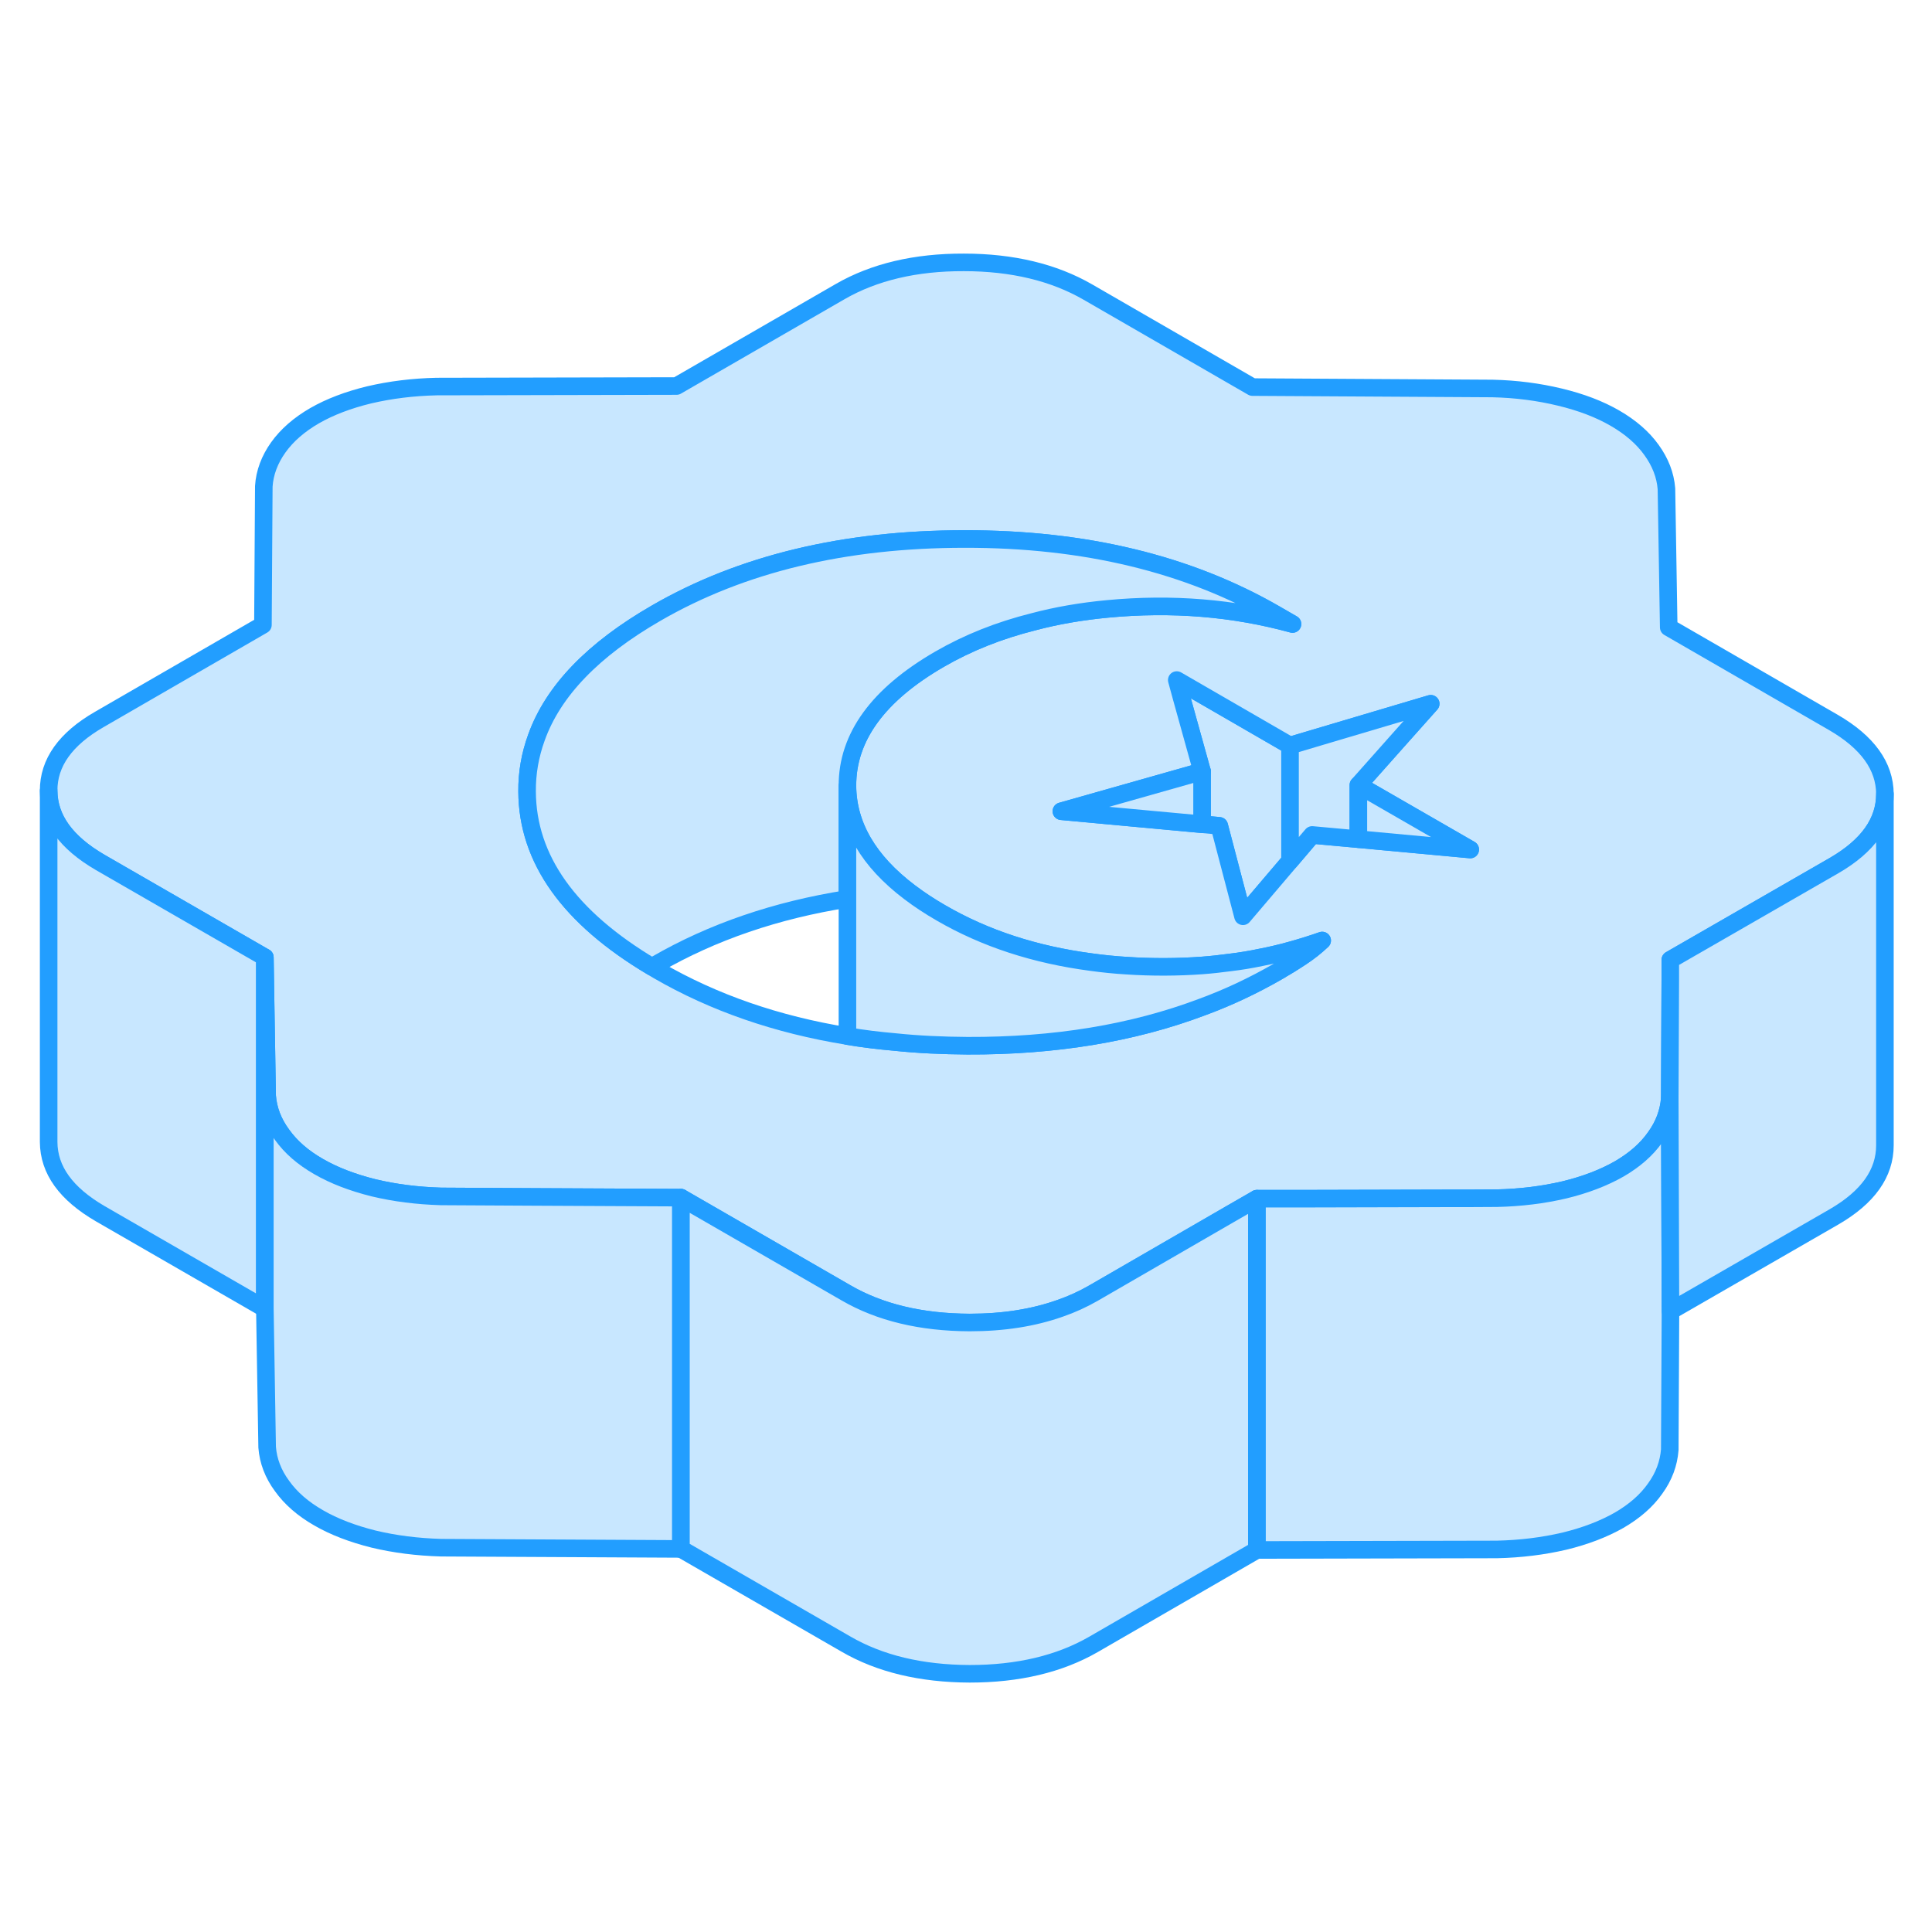 <svg width="48" height="48" viewBox="0 0 110 86" fill="#c8e7ff" xmlns="http://www.w3.org/2000/svg" stroke-width="1px" stroke-linecap="round" stroke-linejoin="round"><path d="M73.45 30.449V37.019L70.77 40.169L69.42 35.019L68.44 34.929V31.919L67.27 27.709L67 26.719L72.76 30.049L73.45 30.449Z" stroke="#229EFF" stroke-linejoin="round"/><path d="M104.38 29.129L95.01 23.719L94.88 15.829C94.82 15.049 94.53 14.309 94.03 13.619C93.53 12.919 92.83 12.319 91.95 11.809C91.07 11.299 90.02 10.899 88.81 10.609C87.61 10.319 86.33 10.149 84.98 10.119L71.31 10.039L61.94 4.629C60 3.509 57.64 2.939 54.88 2.939C52.12 2.929 49.77 3.489 47.84 4.599L38.52 9.979L24.86 10.009C23.51 10.039 22.23 10.199 21.03 10.479C19.83 10.769 18.78 11.169 17.91 11.669C17.03 12.179 16.34 12.779 15.84 13.479C15.35 14.169 15.07 14.909 15.02 15.689L14.97 23.579L5.66 28.959C3.73 30.069 2.76 31.429 2.77 33.019C2.78 34.619 3.76 35.969 5.7 37.099L14.98 42.449L15.08 42.509L15.21 50.399C15.27 51.179 15.55 51.919 16.06 52.609C16.56 53.309 17.25 53.909 18.14 54.419C19.02 54.929 20.07 55.329 21.27 55.629C22.48 55.919 23.76 56.079 25.11 56.119L30.58 56.149L38.77 56.189L48.15 61.599C50.09 62.729 52.45 63.289 55.21 63.299C57.13 63.299 58.84 63.029 60.36 62.489C61.03 62.259 61.66 61.969 62.25 61.629L69.98 57.159L71.56 56.249H74.11L82.16 56.229H83.46L85.23 56.219C86.58 56.189 87.86 56.029 89.06 55.749C90.26 55.459 91.3 55.059 92.18 54.559C93.06 54.049 93.75 53.449 94.24 52.749C94.74 52.059 95.01 51.319 95.07 50.539L95.1 43.769V42.649L104.43 37.279C106.36 36.159 107.32 34.799 107.32 33.209C107.31 31.619 106.33 30.259 104.38 29.129ZM74.09 42.489C73.88 42.629 73.67 42.759 73.45 42.899C73.3 42.989 73.14 43.089 72.98 43.179C72.91 43.229 72.84 43.269 72.76 43.309C72.75 43.319 72.74 43.319 72.73 43.329C71.37 44.109 69.94 44.789 68.44 45.339C64.49 46.829 60.04 47.559 55.08 47.539C53.67 47.529 52.29 47.469 50.96 47.329C50.04 47.249 49.13 47.139 48.25 46.989C44.24 46.339 40.65 45.099 37.47 43.259C37.35 43.189 37.24 43.119 37.12 43.049C32.4 40.239 30.03 36.919 30.01 33.069C30 32.009 30.18 30.989 30.54 29.999C31.49 27.339 33.77 24.979 37.36 22.909C42.22 20.099 48.08 18.689 54.92 18.689C61.77 18.679 67.67 20.109 72.62 22.969L73.59 23.529C70.24 22.609 66.72 22.319 63.05 22.669C61.57 22.809 60.17 23.049 58.85 23.399C56.89 23.889 55.11 24.599 53.5 25.529C49.99 27.559 48.24 29.969 48.25 32.749C48.27 35.009 49.45 37.029 51.79 38.799C52.33 39.209 52.92 39.599 53.58 39.979C56.08 41.429 58.93 42.359 62.13 42.779C62.78 42.869 63.45 42.939 64.13 42.979C65.61 43.079 67.05 43.069 68.44 42.969C68.98 42.929 69.51 42.869 70.03 42.799C70.63 42.729 71.22 42.629 71.79 42.509C72.36 42.399 72.91 42.269 73.45 42.119C74.07 41.949 74.68 41.759 75.28 41.549C74.92 41.889 74.53 42.199 74.09 42.489ZM77.34 35.779L74.71 35.539L73.45 37.019L70.77 40.169L69.42 35.019L68.44 34.929L60.43 34.189L68.44 31.919L67.27 27.709L67 26.719L72.76 30.049L73.45 30.449L74.76 30.059L81.46 28.069L79.66 30.089L77.34 32.699L83.71 36.369L77.34 35.779Z" stroke="#229EFF" stroke-linejoin="round"/><path d="M73.59 23.529C70.24 22.608 66.72 22.319 63.05 22.669C61.57 22.808 60.17 23.049 58.85 23.399C56.89 23.889 55.11 24.599 53.5 25.529C49.99 27.558 48.24 29.968 48.25 32.748V39.178C44.19 39.819 40.56 41.059 37.36 42.908C37.28 42.959 37.2 42.998 37.12 43.048C32.4 40.239 30.03 36.919 30.01 33.069C30 32.008 30.18 30.988 30.54 29.998C31.49 27.338 33.77 24.979 37.36 22.909C42.22 20.099 48.08 18.689 54.92 18.689C61.77 18.678 67.67 20.108 72.62 22.968L73.59 23.529Z" stroke="#229EFF" stroke-linejoin="round"/><path d="M68.44 31.919V34.929L60.43 34.189L68.44 31.919Z" stroke="#229EFF" stroke-linejoin="round"/><path d="M81.459 28.068L79.659 30.088L77.339 32.698V35.778L74.709 35.538L73.449 37.018V30.448L74.759 30.058L81.459 28.068Z" stroke="#229EFF" stroke-linejoin="round"/><path d="M83.71 36.368L77.34 35.778V32.698L83.71 36.368Z" stroke="#229EFF" stroke-linejoin="round"/><path d="M95.11 62.649L95.07 70.539C95.01 71.319 94.74 72.059 94.24 72.749C93.75 73.449 93.06 74.049 92.18 74.559C91.3 75.059 90.26 75.459 89.06 75.749C87.86 76.029 86.58 76.189 85.23 76.219L71.56 76.249V56.249H74.11L82.159 56.229H83.46L85.23 56.219C86.58 56.189 87.86 56.029 89.06 55.749C90.26 55.459 91.3 55.059 92.18 54.559C93.06 54.049 93.75 53.449 94.24 52.749C94.74 52.059 95.01 51.319 95.07 50.539L95.11 62.649Z" stroke="#229EFF" stroke-linejoin="round"/><path d="M107.319 33.209V53.209C107.319 54.799 106.359 56.159 104.429 57.279L95.109 62.649L95.069 50.539L95.099 43.769V42.649L104.429 37.279C106.359 36.159 107.319 34.799 107.319 33.209Z" stroke="#229EFF" stroke-linejoin="round"/><path d="M15.08 42.508V62.508L5.7 57.099C3.76 55.968 2.78 54.619 2.77 53.019V33.019C2.78 34.619 3.76 35.968 5.7 37.099L14.98 42.449L15.08 42.508Z" stroke="#229EFF" stroke-linejoin="round"/><path d="M38.77 56.189V76.189L25.11 76.119C23.76 76.079 22.48 75.919 21.27 75.629C20.07 75.329 19.02 74.929 18.14 74.419C17.25 73.909 16.56 73.309 16.06 72.609C15.55 71.919 15.27 71.179 15.21 70.399L15.08 62.509V42.509L15.21 50.399C15.27 51.179 15.55 51.919 16.06 52.609C16.56 53.309 17.25 53.909 18.14 54.419C19.02 54.929 20.07 55.329 21.27 55.629C22.48 55.919 23.76 56.079 25.11 56.119L30.58 56.149L38.77 56.189Z" stroke="#229EFF" stroke-linejoin="round"/><path d="M71.56 56.248V76.249L62.25 81.629C60.32 82.739 57.97 83.299 55.21 83.299C52.45 83.288 50.09 82.728 48.15 81.598L38.77 76.189V56.188L48.15 61.598C50.09 62.728 52.45 63.288 55.21 63.298C57.13 63.298 58.84 63.029 60.36 62.489C61.03 62.258 61.66 61.968 62.25 61.629L69.98 57.158L71.56 56.248Z" stroke="#229EFF" stroke-linejoin="round"/><path d="M75.28 41.549C74.92 41.889 74.53 42.199 74.09 42.489C73.88 42.629 73.67 42.759 73.45 42.899C73.3 42.989 73.14 43.089 72.98 43.179C72.91 43.229 72.84 43.269 72.76 43.309C72.75 43.319 72.74 43.319 72.73 43.329C71.37 44.109 69.94 44.789 68.44 45.339C64.49 46.829 60.04 47.559 55.08 47.539C53.67 47.529 52.29 47.469 50.96 47.329C50.04 47.249 49.13 47.139 48.25 46.989V32.749C48.27 35.009 49.45 37.029 51.79 38.799C52.33 39.209 52.92 39.599 53.58 39.979C56.08 41.429 58.93 42.359 62.13 42.779C62.78 42.869 63.45 42.939 64.13 42.979C65.61 43.079 67.05 43.069 68.44 42.969C68.98 42.929 69.51 42.869 70.03 42.799C70.63 42.729 71.22 42.629 71.79 42.509C72.36 42.399 72.91 42.269 73.45 42.119C74.07 41.949 74.68 41.759 75.28 41.549Z" stroke="#229EFF" stroke-linejoin="round"/></svg>